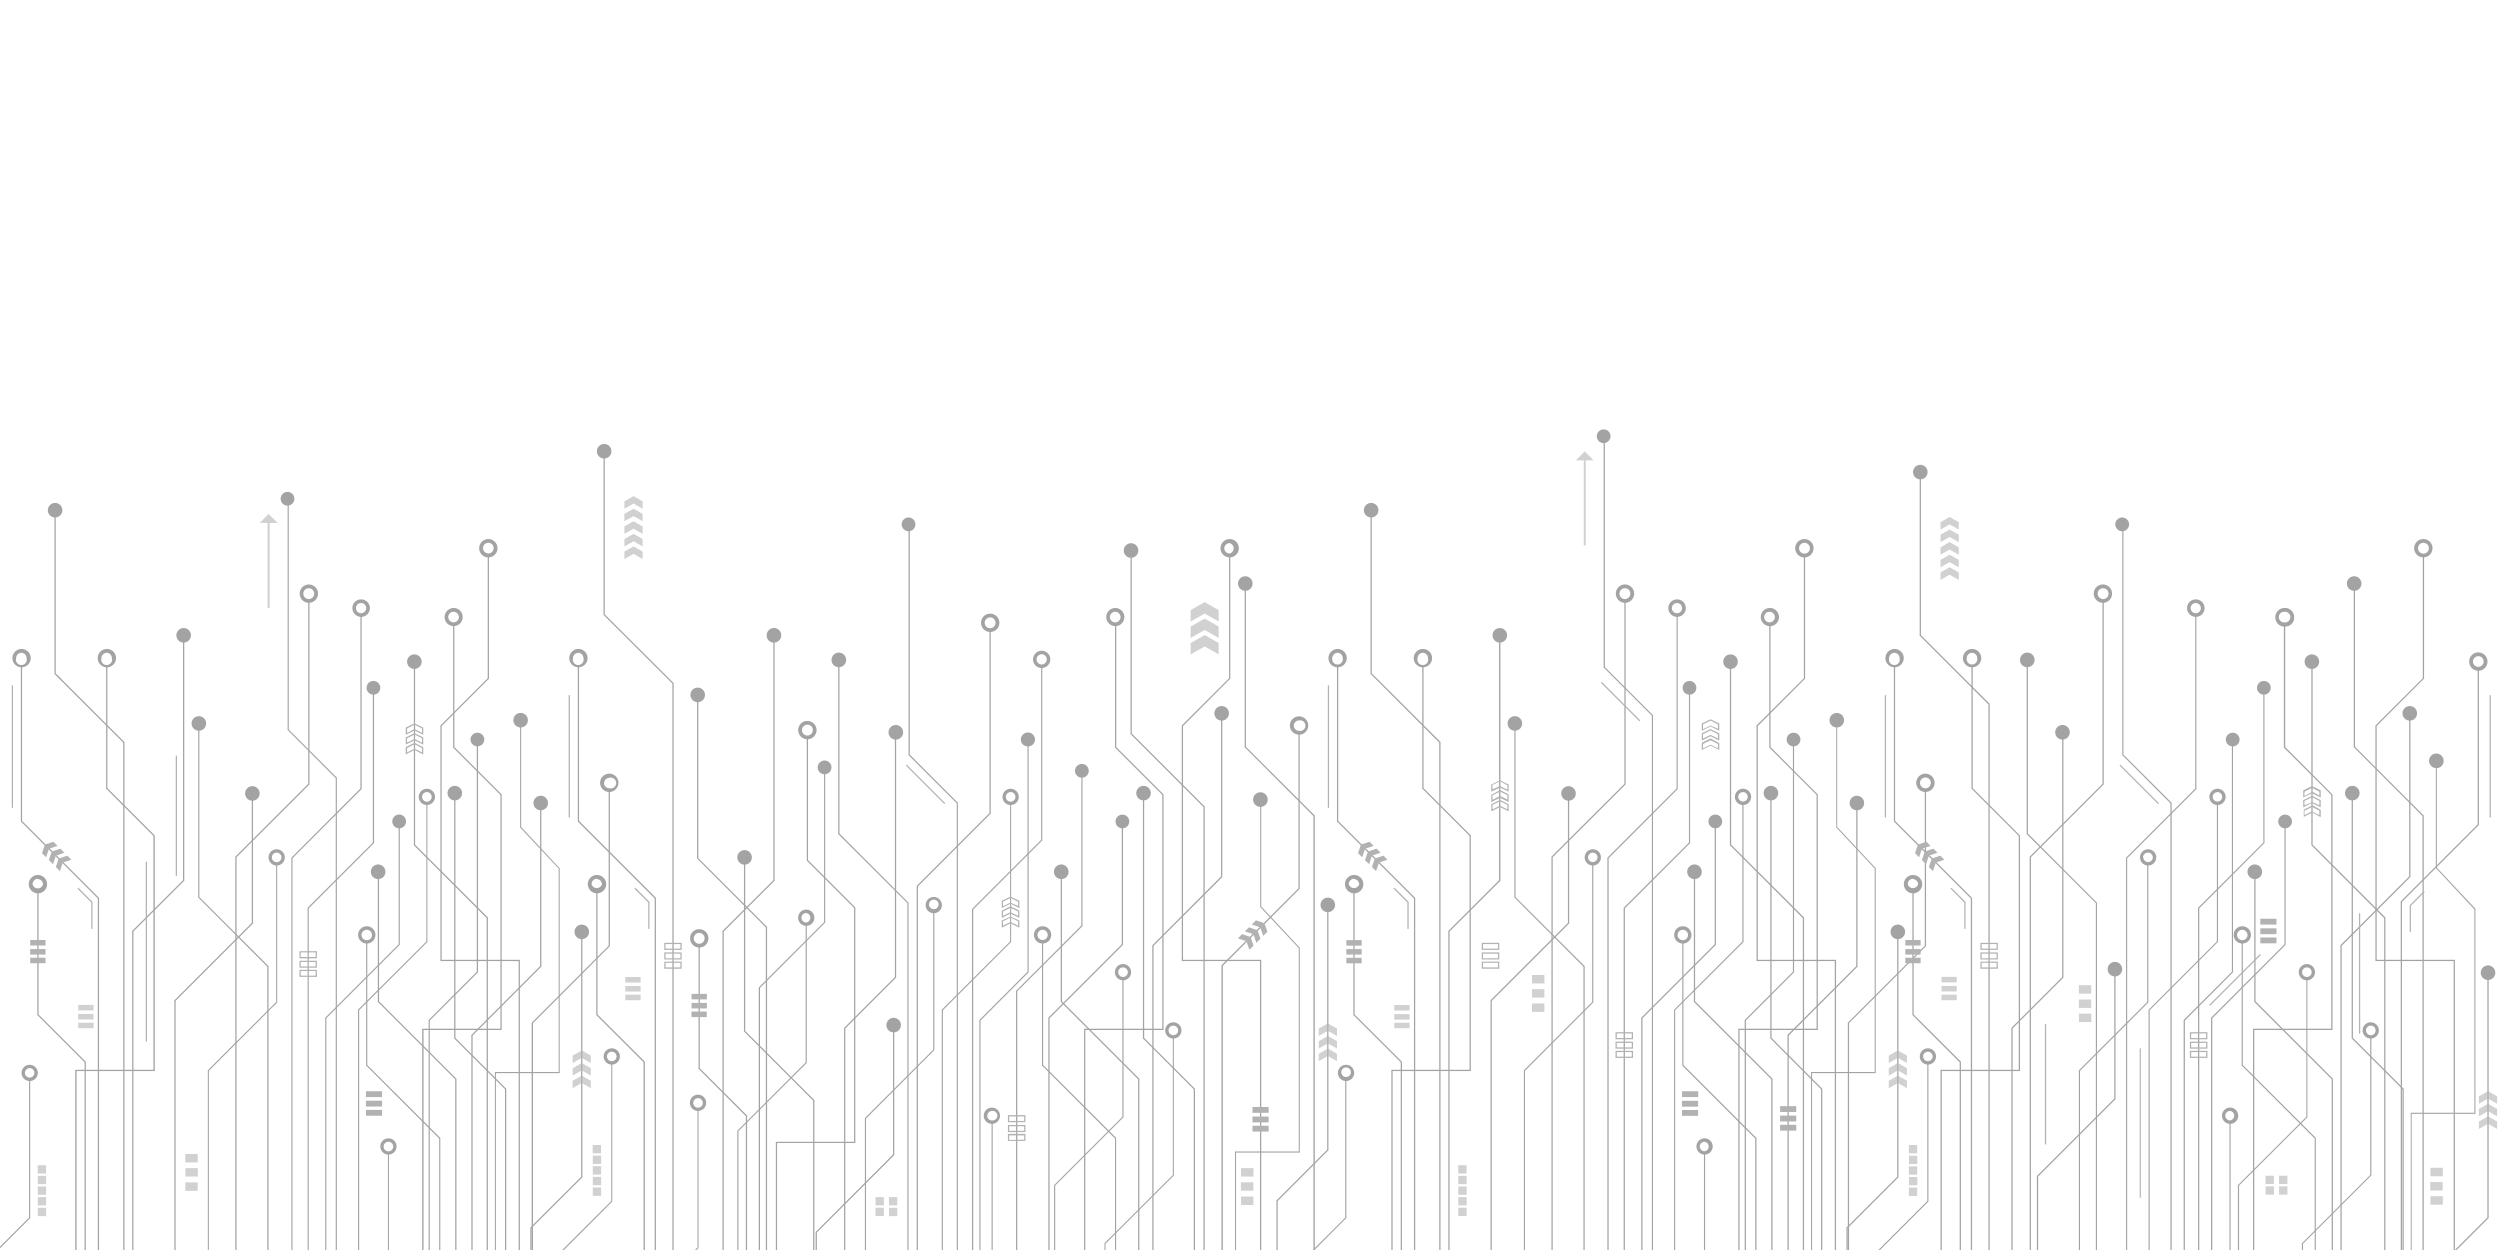 <svg id="Layer_1" data-name="Layer 1" xmlns="http://www.w3.org/2000/svg" xmlns:xlink="http://www.w3.org/1999/xlink" viewBox="0 0 240 120"><defs><style>.cls-1{fill:none;}.cls-2{clip-path:url(#clip-path);}.cls-3{fill:#a3a3a3;}.cls-4,.cls-6{fill:#b2b2b2;}.cls-5,.cls-6{opacity:0.6;}</style><clipPath id="clip-path"><rect class="cls-1" width="240" height="120"/></clipPath></defs><title>Artboard 2</title><g class="cls-2"><rect class="cls-1" width="240" height="120"/><polygon class="cls-3" points="131.57 48.98 131.57 64.69 131.59 64.71 138.17 71.29 138.17 136.07 138.29 136.07 138.29 71.24 138.28 71.22 131.69 64.64 131.69 48.98 131.57 48.98"/><circle class="cls-3" cx="131.63" cy="48.98" r="0.7"/><path class="cls-3" d="M156,56.11a.88.88,0,1,1-.88.87A.87.87,0,0,1,156,56.11Zm0,.36a.52.52,0,1,0,.51.51A.51.51,0,0,0,156,56.47Z"/><polygon class="cls-3" points="148.94 82.24 148.94 130.51 149.06 130.51 149.06 82.29 156.06 75.3 156.06 57.68 155.94 57.68 155.94 75.25 148.94 82.24"/><circle class="cls-3" cx="143.98" cy="60.99" r="0.7"/><polygon class="cls-3" points="139.04 89.37 139.04 125.78 139.16 125.78 139.16 89.42 144.04 84.55 144.04 60.99 143.91 60.99 143.91 84.5 139.04 89.37"/><circle class="cls-3" cx="182.19" cy="89.46" r="0.7"/><polygon class="cls-3" points="177.26 117.84 177.26 154.25 177.38 154.25 177.38 117.89 182.25 113.02 182.25 89.46 182.13 89.46 182.13 112.97 177.26 117.84"/><polygon class="cls-3" points="133.57 102.7 133.57 137 133.69 137 133.69 102.82 141.2 102.82 141.2 80.2 141.19 80.19 136.66 75.66 136.66 63.88 136.54 63.88 136.54 75.71 136.56 75.73 141.08 80.25 141.08 102.7 133.57 102.7"/><path class="cls-3" d="M136.6,62.3a.88.88,0,1,1-.88.88A.88.88,0,0,1,136.6,62.3Zm0,.37a.51.51,0,0,0-.51.51.52.52,0,1,0,1,0A.51.51,0,0,0,136.6,62.67Z"/><path class="cls-3" d="M128.41,62.3a.88.88,0,1,1-.88.88A.89.89,0,0,1,128.41,62.3Zm0,.37a.51.51,0,0,0-.51.51.51.51,0,1,0,1,0A.51.51,0,0,0,128.41,62.67Z"/><polygon class="cls-3" points="128.35 63.88 128.35 78.86 128.37 78.88 135.74 86.25 135.74 131.15 135.86 131.15 135.86 86.2 135.84 86.18 128.47 78.81 128.47 63.88 128.35 63.88"/><circle class="cls-3" cx="150.58" cy="76.17" r="0.7"/><polygon class="cls-3" points="143.09 96.03 143.09 135.16 143.21 135.16 143.21 96.08 150.64 88.65 150.64 76.17 150.52 76.17 150.52 88.6 143.09 96.03"/><polygon class="cls-3" points="173.86 102.91 173.86 130.51 173.96 130.51 173.96 103.02 180.07 103.02 180.07 83.34 180.06 83.33 176.37 79.39 176.37 69.14 176.28 69.14 176.28 79.43 176.29 79.45 179.97 83.38 179.97 102.91 173.86 102.91"/><circle class="cls-3" cx="176.33" cy="69.14" r="0.7"/><polygon class="cls-3" points="178.32 77.09 178.32 92.81 178.3 92.82 171.72 99.41 171.72 144.59 171.6 144.59 171.6 99.36 171.61 99.34 178.2 92.75 178.2 77.09 178.32 77.09"/><circle class="cls-3" cx="178.26" cy="77.09" r="0.7"/><path class="cls-3" d="M130,84a.88.88,0,1,1-.88.88A.87.87,0,0,1,130,84Zm0,.36a.52.52,0,0,0-.52.52.52.52,0,0,0,1,0A.52.52,0,0,0,130,84.39Z"/><polygon class="cls-3" points="126.96 124.43 126.96 139.13 127.08 139.13 127.08 124.55 134.59 124.55 134.59 101.93 134.57 101.91 130.04 97.39 130.04 85.6 129.92 85.6 129.92 97.44 129.94 97.46 134.47 101.98 134.47 124.43 126.96 124.43"/><polygon class="cls-3" points="166.88 98.76 166.88 135.25 167 135.25 167 98.88 174.51 98.88 174.51 76.26 174.49 76.25 169.97 71.72 169.97 59.94 169.85 59.94 169.85 71.77 169.87 71.79 174.39 76.31 174.39 98.76 166.88 98.76"/><path class="cls-3" d="M169.82,58.37a.87.87,0,1,1,.18,1.74.87.87,0,0,1-.18-1.74Zm0,.36a.51.51,0,1,0,.56.46A.51.51,0,0,0,169.86,58.73Z"/><circle class="cls-3" cx="170.01" cy="76.14" r="0.7"/><polygon class="cls-3" points="174.94 104.52 174.94 132.34 174.82 132.34 174.82 104.57 169.95 99.69 169.95 76.14 170.07 76.14 170.07 99.64 174.94 104.52"/><polygon class="cls-3" points="173.19 88.08 173.19 130.09 173.07 130.09 173.07 88.14 166.07 81.14 166.07 63.52 166.19 63.52 166.19 81.09 173.19 88.08"/><circle class="cls-3" cx="166.13" cy="63.52" r="0.7"/><polygon class="cls-3" points="176.26 92.14 176.26 132.04 176.14 132.04 176.14 92.26 168.63 92.26 168.63 69.65 168.64 69.63 173.17 65.11 173.17 53.32 173.29 53.32 173.29 65.16 173.27 65.17 168.75 69.7 168.75 92.14 176.26 92.14"/><path class="cls-3" d="M174.1,52.62a.88.88,0,1,1-.87-.87A.87.87,0,0,1,174.1,52.62Zm-1.39,0a.52.52,0,1,0,.52-.51A.52.52,0,0,0,172.71,52.62Z"/><path class="cls-3" d="M185.72,75.15a.88.88,0,1,1-.88-.88A.88.88,0,0,1,185.72,75.15Zm-1.4,0a.52.52,0,1,0,.52-.51A.52.52,0,0,0,184.32,75.15Z"/><polygon class="cls-3" points="184.9 75.85 184.9 90.84 184.88 90.85 177.51 98.22 177.51 143.98 177.39 143.98 177.39 98.17 177.41 98.16 184.78 90.79 184.78 75.85 184.9 75.85"/><path class="cls-3" d="M162.67,84.39a.7.7,0,1,1,.7-.69A.69.69,0,0,1,162.67,84.39Z"/><polygon class="cls-3" points="170.16 103.56 170.16 128.95 170.04 128.95 170.04 103.61 162.61 96.18 162.61 83.7 162.73 83.7 162.73 96.13 170.16 103.56"/><circle class="cls-3" cx="162.19" cy="66.03" r="0.66"/><polygon class="cls-3" points="162.25 66.03 162.25 80.94 162.24 80.95 155.99 87.2 155.99 130.06 155.87 130.06 155.87 87.15 155.89 87.13 162.14 80.89 162.14 66.03 162.25 66.03"/><path class="cls-3" d="M79.16,74.33a.66.66,0,1,1,.66-.66A.66.66,0,0,1,79.16,74.33Z"/><polygon class="cls-3" points="79.22 73.67 79.22 88.58 79.2 88.59 72.96 94.84 72.96 137.7 72.84 137.7 72.84 94.79 72.86 94.78 79.11 88.53 79.11 73.67 79.22 73.67"/><circle class="cls-3" cx="145.43" cy="69.45" r="0.7"/><polygon class="cls-3" points="152.13 92.75 152.13 132.54 152.01 132.54 152.01 92.8 145.38 86.16 145.38 69.45 145.49 69.45 145.49 86.12 152.13 92.75"/><circle class="cls-3" cx="153.95" cy="41.88" r="0.66"/><polygon class="cls-3" points="158.69 68.66 158.69 127.11 158.58 127.11 158.58 68.71 153.95 64.08 153.95 41.74 154.07 41.74 154.07 64.04 158.69 68.66"/><path class="cls-3" d="M153.69,82.31a.78.78,0,1,1-.78-.78A.78.78,0,0,1,153.69,82.31Zm-1.24,0a.46.46,0,0,0,.46.45.45.45,0,0,0,.45-.45.46.46,0,0,0-.45-.46A.47.47,0,0,0,152.45,82.31Z"/><polygon class="cls-3" points="152.96 82.93 152.96 96.24 152.94 96.25 146.4 102.8 146.4 125.25 146.29 125.25 146.29 102.75 146.31 102.73 152.85 96.19 152.85 82.93 152.96 82.93"/><path class="cls-3" d="M130,103a.78.78,0,1,1-.78-.78A.78.78,0,0,1,130,103Zm-1.23,0a.46.46,0,0,0,.91,0,.46.46,0,1,0-.91,0Z"/><polygon class="cls-3" points="129.25 103.63 129.25 116.94 129.23 116.95 122.69 123.5 122.69 145.95 122.58 145.95 122.58 123.45 122.6 123.43 129.14 116.89 129.14 103.63 129.25 103.63"/><path class="cls-3" d="M164.42,110.06a.78.78,0,1,1-.78-.78A.78.78,0,0,1,164.42,110.06Zm-1.24,0a.46.46,0,0,0,.46.46.46.46,0,0,0,0-.91A.46.46,0,0,0,163.18,110.06Z"/><polygon class="cls-3" points="163.69 110.68 163.69 123.99 163.68 124.01 157.13 130.55 157.13 153.01 157.02 153.01 157.02 130.51 157.04 130.49 163.58 123.95 163.58 110.68 163.69 110.68"/><path class="cls-3" d="M168.11,76.5a.78.78,0,1,1-.78-.78A.78.78,0,0,1,168.11,76.5Zm-1.24,0a.46.46,0,0,0,.46.45.45.45,0,0,0,.45-.45.46.46,0,0,0-.45-.46A.47.47,0,0,0,166.87,76.5Z"/><polygon class="cls-3" points="167.38 77.12 167.38 90.43 167.37 90.44 160.82 96.98 160.82 137.84 160.71 137.84 160.71 96.94 160.73 96.92 167.27 90.38 167.27 77.12 167.38 77.12"/><path class="cls-3" d="M161,57.54a.84.84,0,1,1-.84.83A.84.84,0,0,1,161,57.54Zm0,.35a.49.49,0,1,0,.48.48A.49.49,0,0,0,161,57.89Z"/><polygon class="cls-3" points="154.31 82.34 154.31 129.49 154.43 129.49 154.43 82.39 161.06 75.75 161.06 59.03 160.95 59.03 160.95 75.7 154.31 82.34"/><path class="cls-3" d="M172.18,71.65a.66.66,0,0,0,.66-.65.66.66,0,1,0-1.32,0A.65.65,0,0,0,172.18,71.65Z"/><polygon class="cls-3" points="167.49 97.92 167.49 132.01 167.61 132.01 167.61 97.97 172.23 93.34 172.23 71 172.12 71 172.12 93.29 167.49 97.92"/><path class="cls-3" d="M161.55,88.92a.83.83,0,1,1,0,1.66.83.83,0,1,1,0-1.66Zm0,.34a.49.49,0,0,0,0,1,.49.49,0,0,0,0-1Z"/><polygon class="cls-3" points="161.5 90.39 161.5 102.29 161.51 102.31 168.5 109.3 168.5 133.29 168.62 133.29 168.62 109.25 168.6 109.23 161.61 102.24 161.61 90.39 161.5 90.39"/><path class="cls-3" d="M164.67,79.52a.66.66,0,1,0-.66-.66A.67.67,0,0,0,164.67,79.52Z"/><polygon class="cls-3" points="157.56 97.7 157.56 136.67 157.68 136.67 157.68 97.75 164.73 90.7 164.73 78.86 164.61 78.86 164.61 90.65 157.56 97.7"/><polygon class="cls-3" points="184.29 45.32 184.29 61.03 184.31 61.05 190.89 67.63 190.89 132.41 191.01 132.41 191.01 67.58 191 67.56 184.41 60.98 184.41 45.32 184.29 45.32"/><circle class="cls-3" cx="184.35" cy="45.32" r="0.7"/><polygon class="cls-3" points="225.96 56.02 225.96 71.74 225.98 71.75 232.56 78.34 232.56 143.12 232.68 143.12 232.68 78.29 232.66 78.27 226.08 71.69 226.08 56.02 225.96 56.02"/><path class="cls-3" d="M226,56.72a.7.7,0,1,0-.7-.7A.7.7,0,0,0,226,56.72Z"/><path class="cls-3" d="M201.9,56.11A.88.88,0,1,1,201,57,.87.87,0,0,1,201.9,56.11Zm0,.36a.52.52,0,1,0,.52.51A.51.51,0,0,0,201.9,56.47Z"/><polygon class="cls-3" points="194.85 82.24 194.85 130.51 194.97 130.51 194.97 82.29 201.96 75.3 201.96 57.68 201.84 57.68 201.84 75.25 194.85 82.24"/><path class="cls-3" d="M198,71a.7.7,0,1,0-.7-.69A.69.69,0,0,0,198,71Z"/><polygon class="cls-3" points="193.09 98.68 193.09 135.08 193.21 135.08 193.21 98.73 198.09 93.85 198.09 70.3 197.97 70.3 197.97 93.8 193.09 98.68"/><circle class="cls-3" cx="238.85" cy="93.38" r="0.7"/><polygon class="cls-3" points="233.91 121.76 233.91 158.16 234.03 158.16 234.03 121.81 238.91 116.93 238.91 93.38 238.79 93.38 238.79 116.88 233.91 121.76"/><polygon class="cls-3" points="186.29 102.7 186.29 137 186.41 137 186.41 102.82 193.92 102.82 193.92 80.2 193.9 80.19 189.38 75.66 189.38 63.88 189.26 63.88 189.26 75.71 189.28 75.73 193.8 80.25 193.8 102.7 186.29 102.7"/><path class="cls-3" d="M189.32,62.3a.88.88,0,1,1-.88.88A.89.89,0,0,1,189.32,62.3Zm0,.37a.51.51,0,0,0-.51.51.51.51,0,1,0,1,0A.51.51,0,0,0,189.32,62.67Z"/><path class="cls-3" d="M181.87,62.3a.88.88,0,1,1-.87.88A.88.88,0,0,1,181.87,62.3Zm0,.37a.51.51,0,0,0-.51.51.52.52,0,1,0,1,0A.51.51,0,0,0,181.87,62.67Z"/><polygon class="cls-3" points="181.81 63.88 181.81 78.86 181.83 78.88 189.2 86.25 189.2 131.15 189.32 131.15 189.32 86.2 189.3 86.18 181.93 78.81 181.93 63.88 181.81 63.88"/><circle class="cls-3" cx="203.03" cy="93.04" r="0.7"/><polygon class="cls-3" points="195.54 112.9 195.54 152.03 195.66 152.03 195.66 112.95 203.09 105.52 203.09 93.04 202.97 93.04 202.97 105.47 195.54 112.9"/><polygon class="cls-3" points="231.43 106.82 231.43 134.42 231.52 134.42 231.52 106.93 237.64 106.93 237.64 87.25 237.63 87.23 233.94 83.3 233.94 73.05 233.84 73.05 233.84 83.34 233.86 83.36 237.54 87.3 237.54 106.82 231.43 106.82"/><path class="cls-3" d="M233.9,73.74a.7.7,0,1,1,.69-.69A.69.69,0,0,1,233.9,73.74Z"/><polygon class="cls-3" points="231.4 68.48 231.4 84.19 231.38 84.21 224.8 90.8 224.8 135.97 224.68 135.97 224.68 90.75 224.69 90.73 231.28 84.14 231.28 68.48 231.4 68.48"/><circle class="cls-3" cx="231.34" cy="68.48" r="0.7"/><path class="cls-3" d="M183.65,84a.88.88,0,0,1,0,1.76.88.88,0,1,1,0-1.76Zm0,.36a.52.52,0,0,0-.51.52.52.52,0,0,0,1,0A.52.52,0,0,0,183.65,84.39Z"/><polygon class="cls-3" points="180.62 124.43 180.62 139.13 180.74 139.13 180.74 124.55 188.25 124.55 188.25 101.93 188.24 101.91 183.71 97.39 183.71 85.6 183.59 85.6 183.59 97.44 183.61 97.46 188.13 101.98 188.13 124.43 180.62 124.43"/><polygon class="cls-3" points="216.29 98.76 216.29 135.25 216.41 135.25 216.41 98.88 223.92 98.88 223.92 76.26 223.9 76.25 219.38 71.72 219.38 59.94 219.25 59.94 219.25 71.77 219.27 71.79 223.8 76.31 223.8 98.76 216.29 98.76"/><path class="cls-3" d="M219.23,58.37a.88.88,0,0,1,1,.78.86.86,0,0,1-.79,1,.88.88,0,0,1-1-.78A.89.89,0,0,1,219.23,58.37Zm0,.36a.51.51,0,0,0-.46.56.51.51,0,0,0,.56.46.51.51,0,1,0-.1-1Z"/><circle class="cls-3" cx="225.82" cy="76.14" r="0.7"/><polygon class="cls-3" points="230.76 104.52 230.76 132.34 230.64 132.34 230.64 104.57 225.76 99.69 225.76 76.14 225.88 76.14 225.88 99.64 230.76 104.52"/><polygon class="cls-3" points="229 88.08 229 130.09 228.88 130.09 228.88 88.14 221.89 81.14 221.89 63.52 222.01 63.52 222.01 81.09 229 88.08"/><circle class="cls-3" cx="221.94" cy="63.52" r="0.7"/><polygon class="cls-3" points="235.67 92.14 235.67 132.04 235.55 132.04 235.55 92.26 228.04 92.26 228.04 69.65 228.06 69.63 232.59 65.11 232.59 53.32 232.71 53.32 232.71 65.16 232.69 65.17 228.16 69.7 228.16 92.14 235.67 92.14"/><path class="cls-3" d="M233.52,52.62a.88.88,0,1,1-.88-.87A.87.87,0,0,1,233.52,52.62Zm-1.39,0a.52.52,0,1,0,.51-.51A.51.51,0,0,0,232.13,52.62Z"/><path class="cls-3" d="M238.8,63.51a.88.88,0,1,1-.88-.88A.89.89,0,0,1,238.8,63.51Zm-1.4,0a.52.52,0,0,0,.52.51.51.51,0,0,0,.51-.51.52.52,0,0,0-.51-.52A.53.53,0,0,0,237.4,63.51Z"/><polygon class="cls-3" points="237.98 64.2 237.98 79.19 237.96 79.21 230.59 86.58 230.59 132.34 230.47 132.34 230.47 86.53 230.49 86.51 237.86 79.14 237.86 64.2 237.98 64.2"/><path class="cls-3" d="M216.47,84.39a.7.7,0,1,1,.69-.69A.69.69,0,0,1,216.47,84.39Z"/><polygon class="cls-3" points="223.96 103.56 223.96 128.95 223.84 128.95 223.84 103.61 216.41 96.18 216.41 83.7 216.53 83.7 216.53 96.13 223.96 103.56"/><circle class="cls-3" cx="217.33" cy="66.03" r="0.66"/><polygon class="cls-3" points="217.39 66.03 217.39 80.94 217.37 80.95 211.13 87.2 211.13 130.06 211.01 130.06 211.01 87.15 211.03 87.13 217.28 80.89 217.28 66.03 217.39 66.03"/><path class="cls-3" d="M194.62,64.05a.7.7,0,1,0-.7-.7A.69.69,0,0,0,194.62,64.05Z"/><polygon class="cls-3" points="201.31 86.66 201.31 126.45 201.2 126.45 201.2 86.7 194.56 80.07 194.56 63.35 194.68 63.35 194.68 80.02 201.31 86.66"/><path class="cls-3" d="M203.73,51a.66.66,0,1,1,0-1.32.66.66,0,0,1,0,1.32Z"/><polygon class="cls-3" points="208.48 77.07 208.48 135.52 208.36 135.52 208.36 77.12 203.74 72.49 203.74 50.15 203.85 50.15 203.85 72.44 208.48 77.07"/><path class="cls-3" d="M207,82.31a.78.78,0,1,1-.78-.78A.78.78,0,0,1,207,82.31Zm-1.24,0a.46.46,0,0,0,.46.45.45.45,0,0,0,.45-.45.46.46,0,0,0-.45-.46A.47.47,0,0,0,205.73,82.31Z"/><polygon class="cls-3" points="206.24 82.93 206.24 96.24 206.23 96.25 199.68 102.8 199.68 125.25 199.57 125.25 199.57 102.75 199.59 102.73 206.13 96.19 206.13 82.93 206.24 82.93"/><path class="cls-3" d="M185.86,101.42a.78.78,0,1,1-.78-.78A.78.78,0,0,1,185.86,101.42Zm-1.24,0a.46.46,0,0,0,.46.45.45.45,0,0,0,.45-.45.46.46,0,0,0-.45-.46A.47.47,0,0,0,184.62,101.42Z"/><polygon class="cls-3" points="185.13 102.03 185.13 115.34 185.12 115.36 178.57 121.91 178.57 144.36 178.46 144.36 178.46 121.86 178.48 121.84 185.02 115.3 185.02 102.03 185.13 102.03"/><path class="cls-3" d="M214.87,107.11a.78.78,0,1,1-.78-.78A.78.78,0,0,1,214.87,107.11Zm-1.24,0a.46.46,0,0,0,.46.45.46.46,0,0,0,0-.91A.46.46,0,0,0,213.63,107.11Z"/><polygon class="cls-3" points="214.14 107.72 214.14 121.03 214.13 121.05 207.58 127.59 207.58 150.05 207.47 150.05 207.47 127.55 207.49 127.53 214.03 120.99 214.03 107.72 214.14 107.72"/><path class="cls-3" d="M222.24,93.33a.78.78,0,1,1-.78-.78A.78.78,0,0,1,222.24,93.33Zm-1.24,0a.46.46,0,1,0,.46-.46A.46.46,0,0,0,221,93.33Z"/><polygon class="cls-3" points="221.51 93.94 221.51 107.25 221.5 107.27 214.95 113.81 214.95 136.27 214.84 136.27 214.84 113.77 214.86 113.75 221.41 107.21 221.41 93.94 221.51 93.94"/><path class="cls-3" d="M228.37,98.92a.78.78,0,0,1-.78.78.78.78,0,0,1,0-1.56A.78.78,0,0,1,228.37,98.92Zm-1.23,0a.46.46,0,1,0,.45-.46A.45.45,0,0,0,227.14,98.92Z"/><polygon class="cls-3" points="227.65 99.53 227.65 112.84 227.63 112.86 221.09 119.4 221.09 141.86 220.98 141.86 220.98 119.36 221 119.34 227.54 112.8 227.54 99.53 227.65 99.53"/><path class="cls-3" d="M213.66,76.5a.78.78,0,1,1-.78-.78A.78.78,0,0,1,213.66,76.5Zm-1.24,0a.46.46,0,0,0,.46.45.45.45,0,0,0,.45-.45.46.46,0,0,0-.45-.46A.47.47,0,0,0,212.42,76.5Z"/><polygon class="cls-3" points="212.93 77.12 212.93 90.43 212.91 90.44 206.37 96.98 206.37 137.84 206.26 137.84 206.26 96.94 206.28 96.92 212.82 90.38 212.82 77.12 212.93 77.12"/><path class="cls-3" d="M210.79,57.54a.84.84,0,1,1-.83.83A.83.83,0,0,1,210.79,57.54Zm0,.35a.49.49,0,1,0,.49.48A.49.49,0,0,0,210.79,57.89Z"/><polygon class="cls-3" points="204.1 82.34 204.1 129.49 204.21 129.49 204.21 82.39 210.85 75.75 210.85 59.03 210.74 59.03 210.74 75.7 204.1 82.34"/><path class="cls-3" d="M214.32,71.65A.66.66,0,0,0,215,71a.66.66,0,1,0-1.32,0A.65.65,0,0,0,214.32,71.65Z"/><polygon class="cls-3" points="209.63 97.92 209.63 132.01 209.75 132.01 209.75 97.97 214.37 93.34 214.37 71 214.26 71 214.26 93.29 209.63 97.92"/><path class="cls-3" d="M215.26,88.92a.83.83,0,1,1,0,1.66.83.83,0,1,1,0-1.66Zm0,.34a.49.49,0,0,0,0,1,.49.49,0,0,0,0-1Z"/><polygon class="cls-3" points="215.2 90.39 215.2 102.29 215.22 102.31 222.21 109.3 222.21 133.29 222.32 133.29 222.32 109.25 222.31 109.23 215.31 102.24 215.31 90.39 215.2 90.39"/><circle class="cls-3" cx="219.37" cy="78.86" r="0.66"/><polygon class="cls-3" points="212.26 97.7 212.26 136.67 212.38 136.67 212.38 97.75 219.42 90.7 219.42 78.86 219.31 78.86 219.31 90.65 212.26 97.7"/><polygon class="cls-3" points="5.23 48.98 5.23 64.69 5.24 64.71 11.83 71.29 11.83 136.07 11.95 136.07 11.95 71.24 11.93 71.22 5.35 64.64 5.35 48.98 5.23 48.98"/><circle class="cls-3" cx="5.29" cy="48.98" r="0.7"/><path class="cls-3" d="M29.65,56.11a.88.88,0,1,1-.88.87A.88.88,0,0,1,29.65,56.11Zm0,.36a.52.52,0,1,0,.51.51A.51.51,0,0,0,29.65,56.47Z"/><polygon class="cls-3" points="22.59 82.24 22.59 130.51 22.71 130.51 22.71 82.29 29.71 75.3 29.71 57.68 29.59 57.68 29.59 75.25 22.59 82.24"/><circle class="cls-3" cx="17.63" cy="60.99" r="0.7"/><polygon class="cls-3" points="12.69 89.37 12.69 125.78 12.81 125.78 12.81 89.42 17.69 84.55 17.69 60.99 17.57 60.99 17.57 84.5 12.69 89.37"/><path class="cls-3" d="M74.3,61.69a.7.7,0,1,0-.7-.7A.69.69,0,0,0,74.3,61.69Z"/><polygon class="cls-3" points="69.36 89.37 69.36 125.78 69.48 125.78 69.48 89.42 74.36 84.55 74.36 60.99 74.24 60.99 74.24 84.5 69.36 89.37"/><circle class="cls-3" cx="55.85" cy="89.46" r="0.7"/><polygon class="cls-3" points="50.91 117.84 50.91 154.25 51.03 154.25 51.03 117.89 55.91 113.02 55.91 89.46 55.79 89.46 55.79 112.97 50.91 117.84"/><polygon class="cls-3" points="7.22 102.7 7.22 137 7.35 137 7.35 102.82 14.86 102.82 14.86 80.2 14.84 80.19 10.31 75.66 10.31 63.88 10.19 63.88 10.19 75.71 10.21 75.73 14.73 80.25 14.73 102.7 7.22 102.7"/><path class="cls-3" d="M10.26,62.3a.88.88,0,1,1-.88.88A.88.88,0,0,1,10.26,62.3Zm0,.37a.51.51,0,0,0-.52.51.52.52,0,1,0,1,0A.51.51,0,0,0,10.26,62.67Z"/><path class="cls-3" d="M2.06,62.3a.88.88,0,1,1-.87.88A.88.88,0,0,1,2.06,62.3Zm0,.37a.51.51,0,0,0-.51.51.52.52,0,1,0,1,0A.51.51,0,0,0,2.06,62.67Z"/><polygon class="cls-3" points="2 63.88 2 78.86 2.02 78.88 9.39 86.25 9.39 131.15 9.51 131.15 9.51 86.2 9.49 86.18 2.12 78.81 2.12 63.88 2 63.88"/><circle class="cls-3" cx="24.23" cy="76.17" r="0.7"/><polygon class="cls-3" points="16.74 96.03 16.74 135.16 16.86 135.16 16.86 96.08 24.29 88.65 24.29 76.17 24.17 76.17 24.17 88.6 16.74 96.03"/><polygon class="cls-3" points="47.51 102.91 47.51 130.51 47.61 130.51 47.61 103.02 53.73 103.02 53.73 83.34 53.71 83.33 50.03 79.39 50.03 69.14 49.93 69.14 49.93 79.43 49.94 79.45 53.63 83.38 53.63 102.91 47.51 102.91"/><circle class="cls-3" cx="49.98" cy="69.14" r="0.7"/><polygon class="cls-3" points="51.97 77.09 51.97 92.81 51.95 92.82 45.37 99.41 45.37 144.59 45.25 144.59 45.25 99.36 45.27 99.34 51.85 92.75 51.85 77.09 51.97 77.09"/><circle class="cls-3" cx="51.91" cy="77.09" r="0.7"/><path class="cls-3" d="M3.64,84a.88.88,0,1,1-.88.88A.88.88,0,0,1,3.64,84Zm0,.36a.52.52,0,0,0-.51.52.51.51,0,0,0,1,0A.52.52,0,0,0,3.64,84.39Z"/><polygon class="cls-3" points="0.61 124.43 0.61 139.13 0.73 139.13 0.73 124.55 8.24 124.55 8.24 101.93 8.22 101.91 3.7 97.39 3.7 85.6 3.58 85.6 3.58 97.44 3.6 97.46 8.12 101.98 8.12 124.43 0.61 124.43"/><polygon class="cls-3" points="40.53 98.76 40.53 135.25 40.66 135.25 40.66 98.88 48.16 98.88 48.16 76.26 48.15 76.25 43.62 71.72 43.62 59.94 43.5 59.94 43.5 71.77 43.52 71.79 48.04 76.31 48.04 98.76 40.53 98.76"/><path class="cls-3" d="M43.48,58.37a.87.87,0,1,1-.79,1A.88.88,0,0,1,43.48,58.37Zm0,.36a.51.51,0,1,0,.57.46A.52.52,0,0,0,43.51,58.73Z"/><circle class="cls-3" cx="43.66" cy="76.14" r="0.7"/><polygon class="cls-3" points="48.6 104.52 48.6 132.34 48.48 132.34 48.48 104.57 43.6 99.69 43.6 76.14 43.72 76.14 43.72 99.64 48.6 104.52"/><polygon class="cls-3" points="46.84 88.08 46.84 130.09 46.72 130.09 46.72 88.14 39.73 81.14 39.73 63.52 39.85 63.52 39.85 81.09 46.84 88.08"/><circle class="cls-3" cx="39.78" cy="63.52" r="0.7"/><polygon class="cls-3" points="49.91 92.14 49.91 132.04 49.79 132.04 49.79 92.26 42.28 92.26 42.28 69.65 42.3 69.63 46.82 65.11 46.82 53.32 46.94 53.32 46.94 65.16 46.93 65.17 42.4 69.7 42.4 92.14 49.91 92.14"/><path class="cls-3" d="M47.76,52.62a.88.88,0,1,1-.88-.87A.88.88,0,0,1,47.76,52.62Zm-1.39,0a.51.51,0,1,0,.51-.51A.51.51,0,0,0,46.37,52.62Z"/><path class="cls-3" d="M59.37,75.15a.88.88,0,1,1-1.76,0,.88.88,0,0,1,1.76,0Zm-1.39,0a.51.51,0,0,0,.51.52.52.52,0,1,0,0-1A.51.51,0,0,0,58,75.15Z"/><polygon class="cls-3" points="58.55 75.85 58.55 90.84 58.53 90.85 51.17 98.22 51.17 143.98 51.04 143.98 51.04 98.17 51.06 98.16 58.43 90.79 58.43 75.85 58.55 75.85"/><path class="cls-3" d="M36.33,84.39A.7.7,0,1,1,37,83.7.69.69,0,0,1,36.33,84.39Z"/><polygon class="cls-3" points="43.82 103.56 43.82 128.95 43.7 128.95 43.7 103.61 36.27 96.18 36.27 83.7 36.39 83.7 36.39 96.13 43.82 103.56"/><circle class="cls-3" cx="35.85" cy="66.03" r="0.66"/><polygon class="cls-3" points="35.91 66.03 35.91 80.94 35.89 80.95 29.64 87.2 29.64 130.06 29.53 130.06 29.53 87.15 29.54 87.13 35.79 80.89 35.79 66.03 35.91 66.03"/><circle class="cls-3" cx="19.09" cy="69.45" r="0.7"/><polygon class="cls-3" points="25.78 92.75 25.78 132.54 25.66 132.54 25.66 92.8 19.03 86.16 19.03 69.45 19.14 69.45 19.14 86.12 25.78 92.75"/><circle class="cls-3" cx="71.48" cy="82.31" r="0.7"/><polygon class="cls-3" points="78.18 105.61 78.18 145.4 78.06 145.4 78.06 105.66 71.42 99.02 71.42 82.31 71.54 82.31 71.54 98.97 78.18 105.61"/><circle class="cls-3" cx="27.6" cy="47.88" r="0.66"/><polygon class="cls-3" points="32.34 74.66 32.34 133.11 32.23 133.11 32.23 74.71 27.61 70.08 27.61 47.74 27.72 47.74 27.72 70.04 32.34 74.66"/><path class="cls-3" d="M27.34,82.31a.78.78,0,1,1-.78-.78A.78.78,0,0,1,27.34,82.31Zm-1.24,0a.46.46,0,0,0,.92,0,.46.46,0,0,0-.92,0Z"/><polygon class="cls-3" points="26.61 82.93 26.61 96.24 26.6 96.25 20.05 102.8 20.05 125.25 19.95 125.25 19.95 102.75 19.96 102.73 26.51 96.19 26.51 82.93 26.61 82.93"/><path class="cls-3" d="M78.18,88.1a.78.78,0,0,1-1.56,0,.78.78,0,0,1,1.56,0Zm-1.24,0a.46.46,0,0,0,.46.46.46.46,0,0,0,0-.91A.46.46,0,0,0,76.94,88.1Z"/><polygon class="cls-3" points="77.45 88.72 77.45 102.03 77.44 102.05 70.89 108.59 70.89 131.05 70.78 131.05 70.78 108.55 70.8 108.53 77.34 101.99 77.34 88.72 77.45 88.72"/><path class="cls-3" d="M3.63,103a.78.78,0,1,1-.78-.78A.78.78,0,0,1,3.63,103Zm-1.24,0a.46.46,0,0,0,.46.45A.45.45,0,0,0,3.3,103a.46.46,0,0,0-.45-.46A.47.47,0,0,0,2.39,103Z"/><polygon class="cls-3" points="2.9 103.63 2.9 116.94 2.89 116.95 -3.66 123.5 -3.66 145.95 -3.77 145.95 -3.77 123.45 -3.75 123.43 2.79 116.89 2.79 103.63 2.9 103.63"/><path class="cls-3" d="M38.07,110.06a.78.78,0,1,1-.78-.78A.78.78,0,0,1,38.07,110.06Zm-1.24,0a.46.46,0,1,0,.46-.45A.46.46,0,0,0,36.83,110.06Z"/><polygon class="cls-3" points="37.34 110.68 37.34 123.99 37.33 124.01 30.79 130.55 30.79 153.01 30.68 153.01 30.68 130.51 30.69 130.49 37.24 123.95 37.24 110.68 37.34 110.68"/><path class="cls-3" d="M67.79,105.87a.78.78,0,0,1-1.56,0,.78.78,0,0,1,1.56,0Zm-1.24,0a.46.46,0,1,0,.46-.45A.46.46,0,0,0,66.55,105.87Z"/><polygon class="cls-3" points="67.06 106.49 67.06 119.8 67.05 119.82 60.5 126.36 60.5 148.82 60.4 148.82 60.4 126.32 60.41 126.3 66.96 119.76 66.96 106.49 67.06 106.49"/><path class="cls-3" d="M41.76,76.5a.78.78,0,1,1-.78-.78A.78.78,0,0,1,41.76,76.5Zm-1.24,0a.46.46,0,0,0,.92,0,.46.46,0,0,0-.92,0Z"/><polygon class="cls-3" points="41.03 77.12 41.03 90.43 41.02 90.44 34.48 96.98 34.48 137.84 34.37 137.84 34.37 96.94 34.38 96.92 40.93 90.38 40.93 77.12 41.03 77.12"/><path class="cls-3" d="M34.66,57.54a.84.84,0,1,1-.83.83A.83.83,0,0,1,34.66,57.54Zm0,.35a.49.49,0,1,0,.49.48A.49.49,0,0,0,34.66,57.89Z"/><polygon class="cls-3" points="27.97 82.34 27.97 129.49 28.08 129.49 28.08 82.39 34.72 75.75 34.72 59.03 34.6 59.03 34.6 75.7 27.97 82.34"/><path class="cls-3" d="M45.83,71.65a.66.66,0,0,0,.66-.65.66.66,0,1,0-1.32,0A.66.66,0,0,0,45.83,71.65Z"/><polygon class="cls-3" points="41.15 97.92 41.15 132.01 41.26 132.01 41.26 97.97 45.89 93.34 45.89 71 45.77 71 45.77 93.29 41.15 97.92"/><path class="cls-3" d="M35.21,88.92a.83.83,0,1,1,0,1.66.83.83,0,1,1,0-1.66Zm0,.34a.49.49,0,0,0,0,1,.49.49,0,0,0,0-1Z"/><polygon class="cls-3" points="35.15 90.39 35.15 102.29 35.17 102.31 42.16 109.3 42.16 133.29 42.27 133.29 42.27 109.25 42.26 109.23 35.26 102.24 35.26 90.39 35.15 90.39"/><path class="cls-3" d="M38.32,79.52a.66.66,0,1,0-.66-.66A.66.66,0,0,0,38.32,79.52Z"/><polygon class="cls-3" points="31.22 97.7 31.22 136.67 31.33 136.67 31.33 97.75 38.38 90.7 38.38 78.86 38.27 78.86 38.27 90.65 31.22 97.7"/><polygon class="cls-3" points="57.94 43.32 57.94 59.03 57.96 59.05 64.55 65.63 64.55 130.41 64.67 130.41 64.67 65.58 64.65 65.56 58.06 58.98 58.06 43.32 57.94 43.32"/><circle class="cls-3" cx="58" cy="43.32" r="0.7"/><polygon class="cls-3" points="66.92 66.71 66.92 82.42 66.94 82.44 73.52 89.03 73.52 153.81 73.64 153.81 73.64 88.98 73.62 88.96 67.04 82.38 67.04 66.71 66.92 66.71"/><circle class="cls-3" cx="66.98" cy="66.71" r="0.7"/><polygon class="cls-3" points="119.49 56.02 119.49 71.74 119.51 71.75 126.09 78.34 126.09 143.12 126.22 143.12 126.22 78.29 126.2 78.27 119.61 71.69 119.61 56.02 119.49 56.02"/><circle class="cls-3" cx="119.55" cy="56.02" r="0.7"/><path class="cls-3" d="M95.05,58.91a.88.88,0,1,1-.87.88A.87.87,0,0,1,95.05,58.91Zm0,.36a.52.52,0,1,0,.52.52A.51.51,0,0,0,95.05,59.27Z"/><polygon class="cls-3" points="88 85.05 88 133.31 88.12 133.31 88.12 85.1 95.11 78.1 95.11 60.48 94.99 60.48 94.99 78.05 88 85.05"/><path class="cls-3" d="M86,71a.7.7,0,1,0-.7-.69A.69.69,0,0,0,86,71Z"/><polygon class="cls-3" points="81.03 98.68 81.03 135.08 81.15 135.08 81.15 98.73 86.03 93.85 86.03 70.3 85.91 70.3 85.91 93.8 81.03 98.68"/><circle class="cls-3" cx="127.47" cy="86.87" r="0.7"/><polygon class="cls-3" points="122.54 115.25 122.54 151.65 122.66 151.65 122.66 115.3 127.53 110.42 127.53 86.87 127.41 86.87 127.41 110.37 122.54 115.25"/><polygon class="cls-3" points="74.48 109.61 74.48 143.91 74.6 143.91 74.6 109.73 82.11 109.73 82.11 87.11 82.09 87.09 77.57 82.57 77.57 70.78 77.45 70.78 77.45 82.62 77.47 82.64 81.99 87.16 81.99 109.61 74.48 109.61"/><path class="cls-3" d="M77.51,69.21a.88.88,0,1,1-.88.88A.87.87,0,0,1,77.51,69.21Zm0,.36a.52.52,0,1,0,.52.52A.51.51,0,0,0,77.51,69.57Z"/><path class="cls-3" d="M55.53,62.3a.88.88,0,1,1-.88.88A.88.88,0,0,1,55.53,62.3Zm0,.37a.51.51,0,0,0-.52.51.52.52,0,1,0,1,0A.51.51,0,0,0,55.53,62.67Z"/><polygon class="cls-3" points="55.47 63.88 55.47 78.86 55.48 78.88 62.85 86.25 62.85 131.15 62.97 131.15 62.97 86.2 62.96 86.18 55.59 78.81 55.59 63.88 55.47 63.88"/><circle class="cls-3" cx="85.79" cy="98.41" r="0.7"/><polygon class="cls-3" points="78.3 118.27 78.3 157.4 78.42 157.4 78.42 118.32 85.85 110.89 85.85 98.41 85.73 98.41 85.73 110.83 78.3 118.27"/><polygon class="cls-3" points="118.56 110.54 118.56 138.14 118.66 138.14 118.66 110.65 124.78 110.65 124.78 90.97 124.76 90.96 121.08 87.02 121.08 76.77 120.98 76.77 120.98 87.06 120.99 87.08 124.68 91.02 124.68 110.54 118.56 110.54"/><path class="cls-3" d="M121,77.46a.7.7,0,1,1,.7-.69A.7.7,0,0,1,121,77.46Z"/><polygon class="cls-3" points="117.34 68.48 117.34 84.19 117.33 84.21 110.74 90.8 110.74 135.97 110.62 135.97 110.62 90.75 110.64 90.73 117.22 84.14 117.22 68.48 117.34 68.48"/><circle class="cls-3" cx="117.28" cy="68.48" r="0.7"/><path class="cls-3" d="M57.31,84a.88.88,0,1,1-.88.88A.87.87,0,0,1,57.31,84Zm0,.36a.52.52,0,0,0-.52.52.52.52,0,0,0,1,0A.52.52,0,0,0,57.31,84.39Z"/><polygon class="cls-3" points="54.27 124.43 54.27 139.13 54.4 139.13 54.4 124.55 61.91 124.55 61.91 101.93 61.89 101.91 57.36 97.39 57.36 85.6 57.24 85.6 57.24 97.44 57.26 97.46 61.78 101.98 61.78 124.43 54.27 124.43"/><polygon class="cls-3" points="104.07 98.76 104.07 135.25 104.19 135.25 104.19 98.88 111.7 98.88 111.7 76.26 111.69 76.25 107.16 71.72 107.16 59.94 107.04 59.94 107.04 71.77 107.06 71.79 111.58 76.31 111.58 98.76 104.07 98.76"/><path class="cls-3" d="M107,58.37a.87.87,0,1,1-.79,1A.88.88,0,0,1,107,58.37Zm0,.36a.51.51,0,1,0,.57.46A.52.52,0,0,0,107.05,58.73Z"/><circle class="cls-3" cx="109.78" cy="76.14" r="0.7"/><polygon class="cls-3" points="114.72 104.52 114.72 132.34 114.6 132.34 114.6 104.57 109.72 99.69 109.72 76.14 109.84 76.14 109.84 99.64 114.72 104.52"/><polygon class="cls-3" points="115.65 77.42 115.65 126.96 115.53 126.96 115.53 77.47 108.53 70.47 108.53 52.85 108.65 52.85 108.65 70.42 115.65 77.42"/><path class="cls-3" d="M108.59,53.55a.7.7,0,1,1,.69-.7A.7.7,0,0,1,108.59,53.55Z"/><polygon class="cls-3" points="121.08 92.14 121.08 132.04 120.96 132.04 120.96 92.26 113.45 92.26 113.45 69.65 113.47 69.63 117.99 65.11 117.99 53.32 118.11 53.32 118.11 65.16 118.09 65.17 113.57 69.7 113.57 92.14 121.08 92.14"/><path class="cls-3" d="M118.93,52.62a.88.88,0,1,1-.88-.87A.88.88,0,0,1,118.93,52.62Zm-1.4,0a.52.52,0,0,0,.52.52.52.52,0,0,0,0-1A.52.52,0,0,0,117.53,52.62Z"/><path class="cls-3" d="M125.59,69.65a.88.88,0,1,1-.88-.88A.88.88,0,0,1,125.59,69.65Zm-1.39,0a.51.51,0,0,0,.51.51.51.51,0,1,0,0-1A.51.51,0,0,0,124.2,69.65Z"/><polygon class="cls-3" points="124.77 70.35 124.77 85.33 124.75 85.35 117.39 92.72 117.39 138.48 117.26 138.48 117.26 92.67 117.28 92.65 124.65 85.28 124.65 70.35 124.77 70.35"/><path class="cls-3" d="M101.89,84.39a.7.7,0,1,1,.69-.69A.69.69,0,0,1,101.89,84.39Z"/><polygon class="cls-3" points="109.38 103.56 109.38 128.95 109.26 128.95 109.26 103.61 101.83 96.18 101.83 83.7 101.95 83.7 101.95 96.13 109.38 103.56"/><path class="cls-3" d="M103.86,74.66a.66.66,0,0,1,0-1.32.66.66,0,1,1,0,1.32Z"/><polygon class="cls-3" points="103.92 74 103.92 88.9 103.91 88.92 97.66 95.16 97.66 138.02 97.54 138.02 97.54 95.12 97.56 95.1 103.81 88.85 103.81 74 103.92 74"/><path class="cls-3" d="M80.53,64.05a.7.7,0,1,0-.7-.7A.69.69,0,0,0,80.53,64.05Z"/><polygon class="cls-3" points="87.22 86.66 87.22 126.45 87.11 126.45 87.11 86.7 80.47 80.07 80.47 63.35 80.59 63.35 80.59 80.02 87.22 86.66"/><path class="cls-3" d="M87.22,51a.66.66,0,1,1,.66-.66A.66.66,0,0,1,87.22,51Z"/><polygon class="cls-3" points="91.96 77.07 91.96 135.52 91.85 135.52 91.85 77.12 87.22 72.49 87.22 50.15 87.34 50.15 87.34 72.44 91.96 77.07"/><path class="cls-3" d="M90.42,86.89a.78.78,0,1,1-.78-.78A.78.78,0,0,1,90.42,86.89Zm-1.23,0a.46.46,0,0,0,.91,0,.46.46,0,1,0-.91,0Z"/><polygon class="cls-3" points="89.7 87.5 89.7 100.81 89.68 100.83 83.14 107.38 83.14 129.83 83.03 129.83 83.03 107.33 83.05 107.31 89.59 100.77 89.59 87.5 89.7 87.5"/><path class="cls-3" d="M59.51,101.42a.78.78,0,1,1-.78-.78A.78.78,0,0,1,59.51,101.42Zm-1.24,0a.46.46,0,0,0,.92,0,.46.46,0,0,0-.92,0Z"/><polygon class="cls-3" points="58.78 102.03 58.78 115.34 58.77 115.36 52.23 121.91 52.23 144.36 52.12 144.36 52.12 121.86 52.13 121.84 58.68 115.3 58.68 102.03 58.78 102.03"/><path class="cls-3" d="M96,107.11a.78.78,0,1,1-.78-.78A.78.78,0,0,1,96,107.11Zm-1.23,0a.45.45,0,0,0,.45.45.46.46,0,1,0,0-.91A.45.45,0,0,0,94.79,107.11Z"/><polygon class="cls-3" points="95.3 107.72 95.3 121.03 95.28 121.05 88.74 127.59 88.74 150.05 88.63 150.05 88.63 127.55 88.64 127.53 95.19 120.99 95.19 107.72 95.3 107.72"/><path class="cls-3" d="M108.59,93.33a.78.78,0,1,1-.78-.78A.78.78,0,0,1,108.59,93.33Zm-1.24,0a.46.46,0,1,0,.46-.46A.45.45,0,0,0,107.35,93.33Z"/><polygon class="cls-3" points="107.86 93.94 107.86 107.25 107.84 107.27 101.3 113.81 101.3 136.27 101.19 136.27 101.19 113.77 101.21 113.75 107.75 107.21 107.75 93.94 107.86 93.94"/><path class="cls-3" d="M113.42,98.92a.78.78,0,1,1-.78-.78A.78.78,0,0,1,113.42,98.92Zm-1.24,0a.46.46,0,1,0,.46-.46A.46.46,0,0,0,112.18,98.92Z"/><polygon class="cls-3" points="112.69 99.53 112.69 112.84 112.68 112.86 106.13 119.4 106.13 141.86 106.03 141.86 106.03 119.36 106.04 119.34 112.59 112.8 112.59 99.53 112.69 99.53"/><path class="cls-3" d="M97.8,76.5a.78.78,0,1,1-.78-.78A.78.78,0,0,1,97.8,76.5Zm-1.24,0a.46.46,0,0,0,.92,0,.46.46,0,0,0-.92,0Z"/><polygon class="cls-3" points="97.07 77.12 97.07 90.43 97.06 90.44 90.52 96.98 90.52 137.84 90.41 137.84 90.41 96.94 90.42 96.92 96.97 90.38 96.97 77.12 97.07 77.12"/><path class="cls-3" d="M100,62.47a.83.83,0,1,1-.83.83A.84.84,0,0,1,100,62.47Zm0,.34a.49.49,0,1,0,.49.49A.49.49,0,0,0,100,62.81Z"/><polygon class="cls-3" points="93.31 87.27 93.31 134.42 93.43 134.42 93.43 87.31 100.06 80.68 100.06 63.96 99.95 63.96 99.95 80.63 93.31 87.27"/><path class="cls-3" d="M98.7,71.65a.66.66,0,0,0,.66-.65A.66.66,0,1,0,98,71,.65.65,0,0,0,98.7,71.65Z"/><polygon class="cls-3" points="94.02 97.92 94.02 132.01 94.13 132.01 94.13 97.97 98.75 93.34 98.75 71 98.64 71 98.64 93.29 94.02 97.92"/><path class="cls-3" d="M100.09,88.92a.83.83,0,1,1-.83.83A.83.83,0,0,1,100.09,88.92Zm0,.34a.49.49,0,1,0,.49.49A.49.49,0,0,0,100.09,89.26Z"/><polygon class="cls-3" points="100.03 90.39 100.03 102.29 100.05 102.31 107.04 109.3 107.04 133.29 107.15 133.29 107.15 109.25 107.14 109.23 100.14 102.24 100.14 90.39 100.03 90.39"/><circle class="cls-3" cx="107.75" cy="78.86" r="0.66"/><polygon class="cls-3" points="100.64 97.7 100.64 136.67 100.76 136.67 100.76 97.75 107.81 90.7 107.81 78.86 107.69 78.86 107.69 90.65 100.64 97.7"/><path class="cls-3" d="M67.12,89.2a.88.88,0,1,1-.87.88A.87.87,0,0,1,67.12,89.2Zm0,.36a.52.52,0,1,0,.52.52A.51.51,0,0,0,67.12,89.56Z"/><polygon class="cls-3" points="64.09 129.6 64.09 144.3 64.21 144.3 64.21 129.72 71.72 129.72 71.72 107.1 71.71 107.08 67.18 102.56 67.18 90.77 67.06 90.77 67.06 102.61 67.08 102.63 71.6 107.15 71.6 129.6 64.09 129.6"/><path class="cls-4" d="M143.93,92.31V93h-1.68v-.68Zm-.12.56v-.44h-1.44v.44Z"/><path class="cls-4" d="M143.93,91.43v.68h-1.68v-.68Zm-.12.56v-.44h-1.44V92Z"/><path class="cls-4" d="M143.93,90.51v.68h-1.68v-.68Zm-.12.56v-.44h-1.44v.44Z"/><rect class="cls-4" x="171.39" y="107.49" width="0.56" height="1.55" transform="translate(63.4 279.93) rotate(-90)"/><rect class="cls-4" x="171.39" y="106.61" width="0.56" height="1.55" transform="translate(64.28 279.05) rotate(-90)"/><rect class="cls-4" x="171.39" y="105.7" width="0.56" height="1.55" transform="translate(65.19 278.14) rotate(-90)"/><polygon class="cls-4" points="131.71 83.23 132.1 83.63 132.38 82.81 133.2 82.53 132.81 82.14 131.98 82.42 131.71 83.23"/><polygon class="cls-4" points="131.04 82.57 131.43 82.96 131.71 82.14 132.53 81.86 132.14 81.47 131.32 81.75 131.04 82.57"/><polygon class="cls-4" points="130.37 81.9 130.77 82.3 131.05 81.48 131.87 81.2 131.47 80.81 130.65 81.08 130.37 81.9"/><rect class="cls-4" x="127.47" y="65.8" width="0.12" height="11.75"/><polygon class="cls-4" points="133.78 85.31 135.11 86.64 135.11 89.17 135.23 89.17 135.23 86.58 133.87 85.22 133.78 85.31"/><path class="cls-4" d="M156.77,100.88v.68h-1.68v-.68Zm-.12.56V101h-1.44v.44Z"/><path class="cls-4" d="M156.77,100v.67h-1.68V100Zm-.12.55v-.43h-1.44v.43Z"/><path class="cls-4" d="M156.77,99.09v.68h-1.68v-.68Zm-.12.56v-.44h-1.44v.44Z"/><rect class="cls-4" x="161.97" y="106.06" width="0.56" height="1.55" transform="translate(55.41 269.09) rotate(-90)"/><rect class="cls-4" x="161.97" y="105.18" width="0.56" height="1.55" transform="translate(56.29 268.21) rotate(-90)"/><rect class="cls-4" x="161.97" y="104.27" width="0.56" height="1.55" transform="translate(57.21 267.29) rotate(-90)"/><path class="cls-4" d="M165.05,71.34V72l-.84-.42-.84.42v-.7l.84-.41Zm-.13.5v-.42l-.71-.35-.72.35v.42l.72-.35Z"/><path class="cls-4" d="M165.05,70.4v.7l-.84-.42-.84.42v-.7l.84-.41Zm-.13.5v-.42l-.71-.36-.72.36v.42l.72-.35Z"/><path class="cls-4" d="M165.05,69.46v.69l-.84-.41-.84.41v-.69l.84-.41Zm-.13.5v-.42l-.71-.36-.72.36V70l.72-.35Z"/><rect class="cls-4" x="155.52" y="64.74" width="0.12" height="5.23" transform="translate(-2.06 129.74) rotate(-45)"/><g class="cls-5"><rect class="cls-4" x="134.32" y="97.71" width="0.53" height="1.47" transform="translate(36.14 233.03) rotate(-90)"/><rect class="cls-4" x="134.32" y="96.87" width="0.53" height="1.47" transform="translate(36.98 232.2) rotate(-90)"/><rect class="cls-4" x="134.32" y="96.01" width="0.53" height="1.47" transform="translate(37.84 231.33) rotate(-90)"/></g><rect class="cls-4" x="129.72" y="91.47" width="0.53" height="1.47" transform="translate(37.78 222.2) rotate(-90)"/><rect class="cls-4" x="129.72" y="90.64" width="0.53" height="1.47" transform="translate(38.61 221.36) rotate(-90)"/><rect class="cls-4" x="129.72" y="89.77" width="0.53" height="1.47" transform="translate(39.48 220.5) rotate(-90)"/><g class="cls-5"><polygon class="cls-4" points="181.32 103.75 181.32 104.47 182.19 103.97 183.07 104.47 183.07 103.75 182.19 103.26 181.32 103.75"/><polygon class="cls-4" points="181.32 102.55 181.32 103.26 182.19 102.76 183.07 103.26 183.07 102.55 182.19 102.05 181.32 102.55"/><polygon class="cls-4" points="181.32 101.34 181.32 102.05 182.19 101.56 183.07 102.05 183.07 101.34 182.19 100.84 181.32 101.34"/></g><g class="cls-5"><rect class="cls-4" x="140" y="115.95" width="0.8" height="0.8" transform="translate(24.05 256.74) rotate(-90)"/><rect class="cls-4" x="140" y="113.91" width="0.8" height="0.8" transform="translate(26.09 254.7) rotate(-90)"/><rect class="cls-4" x="140" y="114.93" width="0.8" height="0.8" transform="translate(25.07 255.72) rotate(-90)"/><rect class="cls-4" x="140" y="112.89" width="0.8" height="0.8" transform="translate(27.11 253.68) rotate(-90)"/><rect class="cls-4" x="140" y="111.86" width="0.8" height="0.8" transform="translate(28.13 252.66) rotate(-90)"/></g><g class="cls-5"><rect class="cls-4" x="147.26" y="93.4" width="0.81" height="1.19" transform="translate(53.67 241.67) rotate(-90)"/><rect class="cls-4" x="147.26" y="94.77" width="0.81" height="1.19" transform="translate(52.3 243.03) rotate(-90)"/><rect class="cls-4" x="147.26" y="96.13" width="0.81" height="1.19" transform="translate(50.94 244.4) rotate(-90)"/></g><polygon class="cls-6" points="152.99 44.2 152.13 43.34 151.28 44.2 152.04 44.2 152.04 52.37 152.23 52.37 152.23 44.2 152.99 44.2"/><path class="cls-4" d="M191.79,92.31V93h-1.67v-.68Zm-.12.56v-.44h-1.43v.44Z"/><path class="cls-4" d="M191.79,91.43v.68h-1.67v-.68Zm-.12.56v-.44h-1.43V92Z"/><path class="cls-4" d="M191.79,90.51v.68h-1.67v-.68Zm-.12.56v-.44h-1.43v.44Z"/><path class="cls-4" d="M144,76.79l.83.41v.69l-.83-.41-.84.41V77.2Zm0,.55.71.36v-.43l-.71-.35-.72.35v.43Z"/><path class="cls-4" d="M144,75.84l.83.42V77l-.83-.41-.84.41v-.69Zm0,.56.71.36v-.43L144,76l-.72.35v.43Z"/><path class="cls-4" d="M144,74.9l.83.42V76L144,75.6l-.84.41v-.69Zm0,.56.71.35v-.42L144,75l-.72.35v.42Z"/><polygon class="cls-4" points="185.17 83.23 185.56 83.63 185.84 82.81 186.66 82.53 186.27 82.14 185.45 82.42 185.17 83.23"/><polygon class="cls-4" points="184.5 82.57 184.9 82.96 185.18 82.14 186 81.86 185.6 81.47 184.78 81.75 184.5 82.57"/><polygon class="cls-4" points="183.84 81.9 184.23 82.3 184.51 81.48 185.33 81.2 184.94 80.81 184.12 81.08 183.84 81.9"/><rect class="cls-4" x="180.94" y="66.73" width="0.12" height="11.75"/><rect class="cls-4" x="196.31" y="98.32" width="0.12" height="11.54"/><polygon class="cls-4" points="187.25 85.31 188.57 86.64 188.57 89.17 188.69 89.17 188.69 86.58 187.33 85.22 187.25 85.31"/><path class="cls-4" d="M211.91,100.88v.68h-1.68v-.68Zm-.12.56V101h-1.44v.44Z"/><path class="cls-4" d="M211.91,100v.67h-1.68V100Zm-.12.55v-.43h-1.44v.43Z"/><path class="cls-4" d="M211.91,99.09v.68h-1.68v-.68Zm-.12.56v-.44h-1.44v.44Z"/><rect class="cls-4" x="217.49" y="89.51" width="0.56" height="1.55" transform="translate(127.48 308.05) rotate(-90)"/><rect class="cls-4" x="217.49" y="88.63" width="0.56" height="1.55" transform="translate(128.36 307.17) rotate(-90)"/><rect class="cls-4" x="217.49" y="87.71" width="0.56" height="1.55" transform="translate(129.28 306.25) rotate(-90)"/><path class="cls-4" d="M222.79,77.75v.7L222,78l-.84.42v-.7l.84-.41Zm-.13.5v-.42l-.71-.36-.72.36v.42l.72-.35Z"/><path class="cls-4" d="M222.79,76.81v.69l-.84-.41-.84.41v-.69l.84-.41Zm-.13.5v-.42l-.71-.36-.72.36v.42L222,77Z"/><path class="cls-4" d="M222.79,75.87v.69l-.84-.41-.84.41v-.69l.84-.41Zm-.13.5V76l-.71-.36-.72.36v.42L222,76Z"/><rect class="cls-4" x="239" y="66.73" width="0.12" height="11.75"/><rect class="cls-4" x="205.3" y="72.68" width="0.12" height="5.23" transform="translate(6.91 167.27) rotate(-45)"/><rect class="cls-4" x="226.46" y="87.69" width="0.12" height="11.54"/><polygon class="cls-4" points="232.77 85.63 231.45 86.95 231.45 89.49 231.33 89.49 231.33 86.9 232.69 85.54 232.77 85.63"/><rect class="cls-4" x="205.41" y="100.64" width="0.11" height="14.34"/><g class="cls-5"><rect class="cls-4" x="186.85" y="95.01" width="0.53" height="1.47" transform="translate(91.37 282.87) rotate(-90)"/><rect class="cls-4" x="186.85" y="94.18" width="0.53" height="1.47" transform="translate(92.2 282.03) rotate(-90)"/><rect class="cls-4" x="186.85" y="93.31" width="0.53" height="1.47" transform="translate(93.07 281.16) rotate(-90)"/></g><rect class="cls-4" x="183.39" y="91.47" width="0.53" height="1.47" transform="translate(91.44 275.86) rotate(-90)"/><rect class="cls-4" x="183.39" y="90.64" width="0.53" height="1.47" transform="translate(92.27 275.03) rotate(-90)"/><rect class="cls-4" x="183.39" y="89.77" width="0.53" height="1.47" transform="translate(93.14 274.16) rotate(-90)"/><rect class="cls-4" x="211.1" y="94.01" width="6.91" height="0.12" transform="translate(-3.67 179.27) rotate(-45)"/><g class="cls-5"><polygon class="cls-4" points="186.29 54.95 186.29 55.67 187.16 55.17 188.04 55.67 188.04 54.95 187.16 54.46 186.29 54.95"/><polygon class="cls-4" points="186.29 53.75 186.29 54.46 187.16 53.96 188.04 54.46 188.04 53.75 187.16 53.25 186.29 53.75"/><polygon class="cls-4" points="186.29 52.54 186.29 53.25 187.16 52.76 188.04 53.25 188.04 52.54 187.16 52.04 186.29 52.54"/><polygon class="cls-4" points="186.29 51.33 186.29 52.04 187.16 51.55 188.04 52.04 188.04 51.33 187.16 50.84 186.29 51.33"/><polygon class="cls-4" points="186.29 50.13 186.29 50.84 187.16 50.34 188.04 50.84 188.04 50.13 187.16 49.63 186.29 50.13"/></g><g class="cls-5"><polygon class="cls-4" points="237.97 107.67 237.97 108.38 238.85 107.88 239.72 108.38 239.72 107.67 238.85 107.17 237.97 107.67"/><polygon class="cls-4" points="237.97 106.46 237.97 107.17 238.85 106.67 239.72 107.17 239.72 106.46 238.85 105.96 237.97 106.46"/><polygon class="cls-4" points="237.97 105.25 237.97 105.96 238.85 105.47 239.72 105.96 239.72 105.25 238.85 104.75 237.97 105.25"/></g><g class="cls-5"><rect class="cls-4" x="183.25" y="114.01" width="0.8" height="0.8" transform="translate(69.24 298.06) rotate(-90)"/><rect class="cls-4" x="183.25" y="111.97" width="0.8" height="0.8" transform="translate(71.28 296.02) rotate(-90)"/><rect class="cls-4" x="183.25" y="112.99" width="0.8" height="0.8" transform="translate(70.27 297.04) rotate(-90)"/><rect class="cls-4" x="183.25" y="110.95" width="0.8" height="0.8" transform="translate(72.31 295) rotate(-90)"/><rect class="cls-4" x="183.25" y="109.92" width="0.8" height="0.8" transform="translate(73.33 293.97) rotate(-90)"/></g><g class="cls-5"><rect class="cls-4" x="217.5" y="113.9" width="0.8" height="0.8" transform="translate(103.6 332.19) rotate(-90)"/><rect class="cls-4" x="218.79" y="113.9" width="0.8" height="0.8" transform="translate(104.89 333.48) rotate(-90)"/><rect class="cls-4" x="217.5" y="112.87" width="0.8" height="0.8" transform="translate(104.62 331.17) rotate(-90)"/><rect class="cls-4" x="218.79" y="112.87" width="0.8" height="0.8" transform="translate(105.92 332.46) rotate(-90)"/></g><g class="cls-5"><rect class="cls-4" x="199.76" y="94.38" width="0.81" height="1.19" transform="translate(105.19 295.15) rotate(-90)"/><rect class="cls-4" x="199.76" y="95.75" width="0.81" height="1.19" transform="translate(103.82 296.52) rotate(-90)"/><rect class="cls-4" x="199.76" y="97.12" width="0.81" height="1.19" transform="translate(102.46 297.88) rotate(-90)"/></g><g class="cls-5"><rect class="cls-4" x="233.51" y="111.93" width="0.81" height="1.19" transform="translate(121.39 346.43) rotate(-90)"/><rect class="cls-4" x="233.51" y="113.29" width="0.81" height="1.19" transform="translate(120.02 347.8) rotate(-90)"/><rect class="cls-4" x="233.51" y="114.66" width="0.81" height="1.19" transform="translate(118.66 349.16) rotate(-90)"/></g><polygon class="cls-4" points="5.36 83.23 5.75 83.63 6.03 82.81 6.85 82.53 6.46 82.14 5.64 82.42 5.36 83.23"/><polygon class="cls-4" points="4.69 82.57 5.09 82.96 5.37 82.14 6.19 81.86 5.79 81.47 4.97 81.75 4.69 82.57"/><polygon class="cls-4" points="4.03 81.9 4.42 82.3 4.7 81.48 5.52 81.2 5.13 80.81 4.31 81.08 4.03 81.9"/><rect class="cls-4" x="1.13" y="65.8" width="0.12" height="11.75"/><rect class="cls-4" x="13.99" y="82.72" width="0.12" height="17.27"/><rect class="cls-4" x="16.87" y="72.54" width="0.12" height="11.54"/><polygon class="cls-4" points="7.44 85.31 8.76 86.64 8.76 89.17 8.88 89.17 8.88 86.58 7.52 85.22 7.44 85.31"/><path class="cls-4" d="M30.42,93.1v.68H28.75V93.1Zm-.12.56v-.44H28.87v.44Z"/><path class="cls-4" d="M30.42,92.23v.67H28.75v-.67Zm-.12.55v-.43H28.87v.43Z"/><path class="cls-4" d="M30.42,91.31V92H28.75v-.68Zm-.12.56v-.44H28.87v.44Z"/><rect class="cls-4" x="35.63" y="106.06" width="0.56" height="1.55" transform="translate(-70.93 142.74) rotate(-90)"/><rect class="cls-4" x="35.63" y="105.18" width="0.56" height="1.55" transform="translate(-70.05 141.86) rotate(-90)"/><rect class="cls-4" x="35.63" y="104.27" width="0.56" height="1.55" transform="translate(-69.14 140.95) rotate(-90)"/><path class="cls-4" d="M40.63,71.73v.7L39.79,72l-.84.42v-.7l.84-.41Zm-.12.5v-.42l-.72-.36-.71.36v.42l.71-.35Z"/><path class="cls-4" d="M40.63,70.79v.69l-.84-.41-.84.41v-.69l.84-.41Zm-.12.5v-.42l-.72-.36-.71.36v.42l.71-.35Z"/><path class="cls-4" d="M40.63,69.85v.69l-.84-.41-.84.41v-.69l.84-.41Zm-.12.5v-.42l-.72-.36-.71.36v.42l.71-.36Z"/><g class="cls-5"><rect class="cls-4" x="7.98" y="97.71" width="0.53" height="1.47" transform="translate(-90.2 106.69) rotate(-90)"/><rect class="cls-4" x="7.98" y="96.87" width="0.53" height="1.47" transform="translate(-89.37 105.85) rotate(-90)"/><rect class="cls-4" x="7.98" y="96.01" width="0.53" height="1.47" transform="translate(-88.5 104.98) rotate(-90)"/></g><rect class="cls-4" x="3.38" y="91.47" width="0.53" height="1.47" transform="translate(-88.57 95.85) rotate(-90)"/><rect class="cls-4" x="3.38" y="90.64" width="0.53" height="1.47" transform="translate(-87.74 95.02) rotate(-90)"/><rect class="cls-4" x="3.38" y="89.77" width="0.53" height="1.47" transform="translate(-86.87 94.15) rotate(-90)"/><rect class="cls-4" x="66.86" y="96.64" width="0.53" height="1.47" transform="translate(-30.26 164.5) rotate(-90)"/><rect class="cls-4" x="66.86" y="95.81" width="0.53" height="1.47" transform="translate(-29.42 163.67) rotate(-90)"/><rect class="cls-4" x="66.86" y="94.94" width="0.53" height="1.47" transform="translate(-28.55 162.8) rotate(-90)"/><g class="cls-5"><polygon class="cls-4" points="54.97 103.75 54.97 104.47 55.85 103.97 56.72 104.47 56.72 103.75 55.85 103.26 54.97 103.75"/><polygon class="cls-4" points="54.97 102.55 54.97 103.26 55.85 102.76 56.72 103.26 56.72 102.55 55.85 102.05 54.97 102.55"/><polygon class="cls-4" points="54.97 101.34 54.97 102.05 55.85 101.56 56.72 102.05 56.72 101.34 55.85 100.84 54.97 101.34"/></g><g class="cls-5"><rect class="cls-4" x="3.63" y="115.95" width="0.8" height="0.8" transform="translate(-112.32 120.38) rotate(-90)"/><rect class="cls-4" x="3.63" y="113.91" width="0.8" height="0.8" transform="translate(-110.28 118.33) rotate(-90)"/><rect class="cls-4" x="3.63" y="114.93" width="0.8" height="0.8" transform="translate(-111.3 119.35) rotate(-90)"/><rect class="cls-4" x="3.63" y="112.89" width="0.8" height="0.8" transform="translate(-109.26 117.31) rotate(-90)"/><rect class="cls-4" x="3.63" y="111.86" width="0.8" height="0.8" transform="translate(-108.24 116.29) rotate(-90)"/></g><g class="cls-5"><rect class="cls-4" x="17.98" y="110.58" width="0.81" height="1.19" transform="translate(-92.79 129.57) rotate(-90)"/><rect class="cls-4" x="17.98" y="111.95" width="0.81" height="1.19" transform="translate(-94.15 130.93) rotate(-90)"/><rect class="cls-4" x="17.98" y="113.31" width="0.81" height="1.19" transform="translate(-95.52 132.3) rotate(-90)"/></g><polygon class="cls-6" points="26.65 50.2 25.79 49.34 24.93 50.2 25.69 50.2 25.69 58.37 25.89 58.37 25.89 50.2 26.65 50.2"/><path class="cls-4" d="M65.44,92.31V93H63.77v-.68Zm-.12.56v-.44H63.89v.44Z"/><path class="cls-4" d="M65.44,91.43v.68H63.77v-.68Zm-.12.56v-.44H63.89V92Z"/><path class="cls-4" d="M65.44,90.51v.68H63.77v-.68Zm-.12.56v-.44H63.89v.44Z"/><rect class="cls-4" x="54.59" y="66.73" width="0.12" height="11.75"/><polygon class="cls-4" points="60.9 85.31 62.23 86.64 62.23 89.17 62.35 89.17 62.35 86.58 60.99 85.22 60.9 85.31"/><path class="cls-4" d="M98.44,108.85v.68H96.76v-.68Zm-.12.56V109H96.88v.44Z"/><path class="cls-4" d="M98.44,108v.68H96.76V108Zm-.12.56v-.44H96.88v.44Z"/><path class="cls-4" d="M98.44,107.05v.68H96.76v-.68Zm-.12.56v-.43H96.88v.43Z"/><rect class="cls-4" x="120.74" y="107.57" width="0.56" height="1.55" transform="translate(12.67 229.37) rotate(-90)"/><rect class="cls-4" x="120.74" y="106.69" width="0.56" height="1.55" transform="translate(13.55 228.49) rotate(-90)"/><rect class="cls-4" x="120.74" y="105.78" width="0.56" height="1.55" transform="translate(14.46 227.57) rotate(-90)"/><path class="cls-4" d="M97.86,88.37v.69L97,88.64l-.83.42v-.69L97,88Zm-.12.49v-.42L97,88.09l-.71.35v.42l.71-.35Z"/><path class="cls-4" d="M97.86,87.42v.7L97,87.7l-.83.42v-.7L97,87Zm-.12.5V87.5L97,87.15l-.71.35v.42l.71-.35Z"/><path class="cls-4" d="M97.86,86.48v.7L97,86.76l-.83.42v-.7l.83-.41Zm-.12.5v-.42L97,86.2l-.71.36V87l.71-.35Z"/><rect class="cls-4" x="88.79" y="72.68" width="0.12" height="5.23" transform="translate(-27.22 84.88) rotate(-45)"/><polygon class="cls-4" points="120.34 90.78 119.94 91.18 119.66 90.36 118.84 90.08 119.24 89.68 120.06 89.96 120.34 90.78"/><polygon class="cls-4" points="121 90.12 120.61 90.51 120.33 89.69 119.51 89.41 119.9 89.02 120.72 89.3 121 90.12"/><polygon class="cls-4" points="121.67 89.45 121.27 89.85 120.99 89.03 120.17 88.75 120.57 88.35 121.39 88.63 121.67 89.45"/><g class="cls-5"><rect class="cls-4" x="60.5" y="95.01" width="0.53" height="1.47" transform="translate(-34.98 156.52) rotate(-90)"/><rect class="cls-4" x="60.5" y="94.18" width="0.53" height="1.47" transform="translate(-34.15 155.69) rotate(-90)"/><rect class="cls-4" x="60.5" y="93.31" width="0.53" height="1.47" transform="translate(-33.28 154.82) rotate(-90)"/></g><g class="cls-5"><polygon class="cls-4" points="114.3 61.73 114.3 62.82 115.65 62.06 116.99 62.82 116.99 61.73 115.65 60.97 114.3 61.73"/><polygon class="cls-4" points="114.3 60.15 114.3 61.24 115.65 60.48 116.99 61.24 116.99 60.15 115.65 59.39 114.3 60.15"/><polygon class="cls-4" points="114.3 58.57 114.3 59.66 115.65 58.9 116.99 59.66 116.99 58.57 115.65 57.8 114.3 58.57"/></g><g class="cls-5"><polygon class="cls-4" points="59.94 52.95 59.94 53.67 60.82 53.17 61.69 53.67 61.69 52.95 60.82 52.46 59.94 52.95"/><polygon class="cls-4" points="59.94 51.75 59.94 52.46 60.82 51.96 61.69 52.46 61.69 51.75 60.82 51.25 59.94 51.75"/><polygon class="cls-4" points="59.94 50.54 59.94 51.25 60.82 50.76 61.69 51.25 61.69 50.54 60.82 50.04 59.94 50.54"/><polygon class="cls-4" points="59.94 49.33 59.94 50.04 60.82 49.55 61.69 50.04 61.69 49.33 60.82 48.84 59.94 49.33"/><polygon class="cls-4" points="59.94 48.13 59.94 48.84 60.82 48.34 61.69 48.84 61.69 48.13 60.82 47.63 59.94 48.13"/></g><g class="cls-5"><polygon class="cls-4" points="126.6 101.16 126.6 101.87 127.47 101.37 128.35 101.87 128.35 101.16 127.47 100.66 126.6 101.16"/><polygon class="cls-4" points="126.6 99.95 126.6 100.66 127.47 100.17 128.35 100.66 128.35 99.95 127.47 99.45 126.6 99.95"/><polygon class="cls-4" points="126.6 98.74 126.6 99.45 127.47 98.96 128.35 99.45 128.35 98.74 127.47 98.25 126.6 98.74"/></g><g class="cls-5"><rect class="cls-4" x="56.91" y="114.01" width="0.8" height="0.8" transform="translate(-57.1 171.71) rotate(-90)"/><rect class="cls-4" x="56.91" y="111.97" width="0.8" height="0.8" transform="translate(-55.06 169.67) rotate(-90)"/><rect class="cls-4" x="56.91" y="112.99" width="0.8" height="0.8" transform="translate(-56.08 170.69) rotate(-90)"/><rect class="cls-4" x="56.91" y="110.95" width="0.8" height="0.8" transform="translate(-54.04 168.65) rotate(-90)"/><rect class="cls-4" x="56.91" y="109.92" width="0.8" height="0.8" transform="translate(-53.02 167.63) rotate(-90)"/></g><g class="cls-5"><rect class="cls-4" x="84.05" y="115.95" width="0.8" height="0.8" transform="translate(-31.9 200.79) rotate(-90)"/><rect class="cls-4" x="85.34" y="115.95" width="0.8" height="0.8" transform="translate(-30.61 202.09) rotate(-90)"/><rect class="cls-4" x="84.05" y="114.93" width="0.8" height="0.8" transform="translate(-30.88 199.77) rotate(-90)"/><rect class="cls-4" x="85.34" y="114.93" width="0.8" height="0.8" transform="translate(-29.59 201.06) rotate(-90)"/></g><g class="cls-5"><rect class="cls-4" x="119.33" y="111.95" width="0.81" height="1.19" transform="translate(7.19 232.28) rotate(-90)"/><rect class="cls-4" x="119.33" y="113.31" width="0.81" height="1.19" transform="translate(5.82 233.64) rotate(-90)"/><rect class="cls-4" x="119.33" y="114.68" width="0.81" height="1.19" transform="translate(4.46 235.01) rotate(-90)"/></g></g></svg>